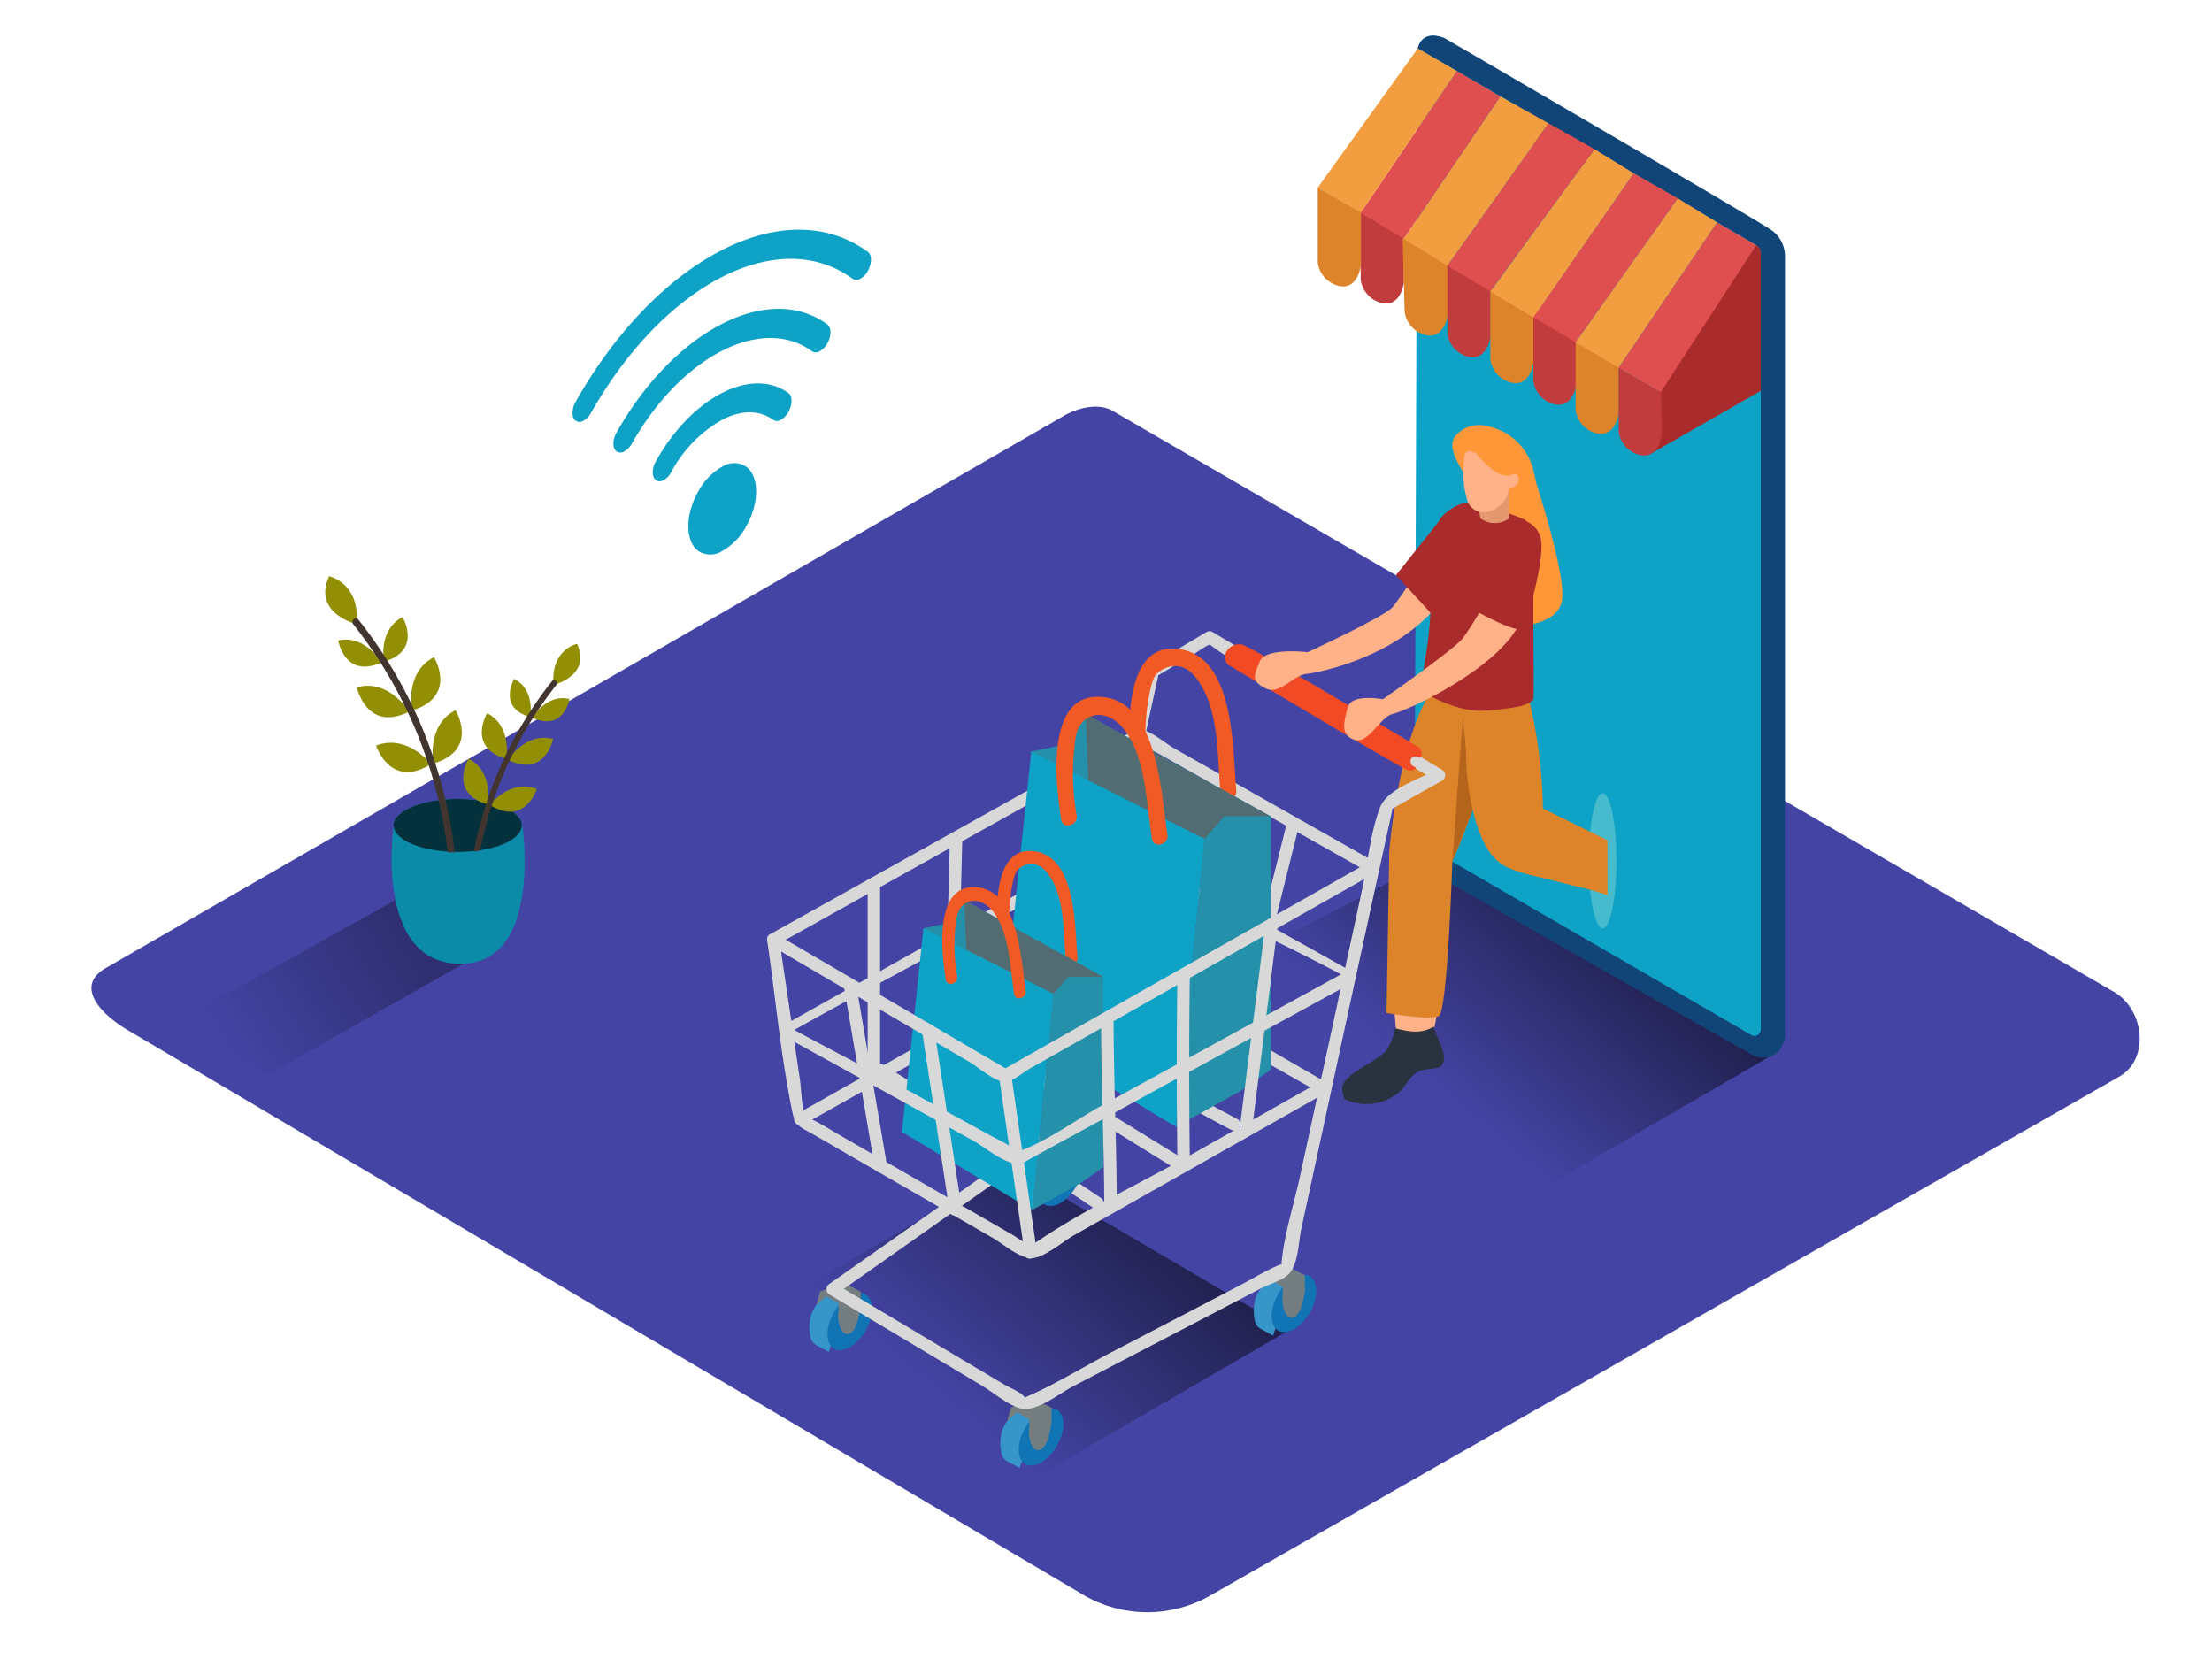 <svg id="Layer_2" data-name="Layer 2" xmlns="http://www.w3.org/2000/svg" xmlns:xlink="http://www.w3.org/1999/xlink" viewBox="0 0 400 300"><defs><linearGradient id="linear-gradient" x1="170.97" y1="253.24" x2="231.06" y2="182.44" gradientUnits="userSpaceOnUse"><stop offset="0" stop-color="#4444a5"/><stop offset="1"/></linearGradient><linearGradient id="linear-gradient-2" x1="257.72" y1="194.94" x2="310.73" y2="132.48" xlink:href="#linear-gradient"/><linearGradient id="linear-gradient-3" x1="41.11" y1="189.58" x2="74.94" y2="169.47" xlink:href="#linear-gradient"/></defs><title>PP</title><path d="M196.24,288.6,23.74,186.65c-5.49-3.08-10.2-8.15-4.85-11.46L192,75.41c2.6-1.61,6.54-2.66,9.18-1.13L382.28,179.37c5.49,3.19,6.48,12.1,1,15.29L219,288.44A22.94,22.94,0,0,1,196.24,288.6Z" fill="#4444a5"/><path d="M183,211.06c-18,10.3-36,20.73-54,31.08C148.44,254,174.71,269.71,178.94,272l54.25-31.52Z" fill="url(#linear-gradient)"/><path d="M272.92,218.41l47.86-27.8L260.05,155l-49.53,25.58C215.72,184.35,267.21,215.34,272.92,218.41Z" fill="url(#linear-gradient-2)"/><path d="M261.52,7.22c13.19,8.26,46.37,27.45,57.68,34.39,2.56,1.57,3,3.91,3,6.92l0,140.41a4.48,4.48,0,0,1-5.76.88l-55.67-31.46c-2.77-1.63-4.95-3.31-4.95-6.52l.48-142.07C256.27,6.68,258.91,5.58,261.52,7.22Z" fill="#0ea3c6"/><path d="M256.38,8.76l18.1,10.45v3.91a1.88,1.88,0,0,0,.94,1.62l14,8.09a1.24,1.24,0,0,0,1.86-1.07V28.91l26.3,15.42a1.67,1.67,0,0,1,.82,1.44v140.4a1.13,1.13,0,0,1-1.7,1l-60.91-35.31a6,6,0,0,0,2.68,5.61c3.16,2,58.64,33.41,58.64,33.41s4.39,2,5.67-3.25V46.35a5.78,5.78,0,0,0-2.38-4.69c-2.54-1.84-59.13-34.74-59.13-34.74S257.28,5.07,256.38,8.76Z" fill="#124577"/><path d="M246.06,37.68V50.53a5,5,0,0,0,3.82,4.27c3.48.79,4-3.79,4-3.79V41.52Z" fill="#c13d3d"/><path d="M253.63,42.79,254,56.32a5,5,0,0,0,3.82,4.27c3.48.79,4-3.79,4-3.79V47.31Z" fill="#dd842a"/><path d="M261.73,47.39V60.24a5,5,0,0,0,3.82,4.27c3.48.79,4-3.79,4-3.79V51.23Z" fill="#c13d3d"/><path d="M269.5,52.07V64.92a5,5,0,0,0,3.82,4.27c3.48.79,4-3.79,4-3.79V55.91Z" fill="#dd842a"/><path d="M277.28,56V68.84a5,5,0,0,0,3.82,4.27c3.48.79,4-3.79,4-3.79V59.83Z" fill="#c13d3d"/><path d="M284.92,61.24V74.09a5,5,0,0,0,3.82,4.27c3.48.79,4-3.79,4-3.79V65.08Z" fill="#dd842a"/><polyline points="284.92 61.9 303.39 35.87 310.51 40.22 292.7 66.49" fill="#f29d40"/><polyline points="277.28 57.34 295.4 31.32 303.39 35.87 284.92 61.9" fill="#e04f4f"/><polyline points="269.5 52.76 288.33 26.97 295.4 31.32 277.28 57.4" fill="#f29d40"/><polyline points="261.73 48.03 280.01 22.29 288.33 26.97 269.5 52.7" fill="#e04f4f"/><polyline points="253.84 43.18 271.33 17.44 280.01 22.29 261.73 48.03" fill="#f29d40"/><polyline points="246.06 38.47 263.44 12.83 271.33 17.44 253.84 43.18" fill="#e04f4f"/><polyline points="238.29 33.93 256.38 8.76 263.44 12.83 246.06 38.47" fill="#f29d40"/><path d="M317.58,44.33s.82.17.82,1.58V70.68L298.22,82.22,301,64.56Z" fill="#aa2b2b"/><path d="M292.7,66.49V78a5,5,0,0,0,3.82,4.27c3.48.79,4-3.79,4-3.79l-.15-7.58Z" fill="#c13d3d"/><polyline points="300.32 70.91 317.58 44.33 310.51 40.22 292.7 66.49" fill="#e04f4f"/><path d="M238.29,33.93v13.5a5,5,0,0,0,3.82,4.27c3.48.79,4-3.79,4-3.79V38.42Z" fill="#dd842a"/><ellipse cx="289.81" cy="155.66" rx="2.5" ry="12.21" fill="#46bbce"/><path d="M251.21,154.67s.53,33.59,1.8,34.14,4.53.5,5.72-1.11,2.73-16.14,2.46-20.18-1.85-13.11-1.85-13.11" fill="#ffb288"/><path d="M250.75,189.87a10.41,10.41,0,0,0,1.51-3.93c2.65.66,4.72,1.06,7-.3.44,1.91,2,4.3,1.86,5.77-.18,2.32-2.15,1.57-4.12,2.17-1.39.42-2.37,1.85-3.22,3.17a9.11,9.11,0,0,1-10.63,2,5.49,5.49,0,0,1-.44-1.76C242.39,194.32,249.33,191.91,250.75,189.87Z" fill="#29333f"/><path d="M268.64,128.13a57.53,57.53,0,0,1,.53-7.5l-5-1c-10.88,4.87-13,35-13,35s7.61,4,9.75,3.45c1.74-.45,6.16-13.82,7.74-18.8C268.59,135.59,268.53,131.86,268.64,128.13Z" fill="#dd842a"/><path d="M251.21,154.67l-.48,28.52s7.83,1.34,9.44.56,2.46-28,2.46-28Z" fill="#dd842a"/><polygon points="266.3 146.55 264.51 129.84 262.63 155.8 266.3 146.55" fill="#b5641c"/><path d="M48.88,194.08l41.68-23.64-18.15-8.19L31.77,184.89C37,188.65,43.16,191,48.88,194.08Z" opacity="0.32" fill="url(#linear-gradient-3)"/><path d="M71.19,149.27s-3.65,24.92,12,25C98.31,174.35,94.42,149,94.42,149S83.46,139.43,71.19,149.27Z" fill="#0ea3c6"/><path d="M71.19,149.27s-3.65,24.92,12,25C98.31,174.35,94.42,149,94.42,149S83.46,139.43,71.19,149.27Z" opacity="0.15"/><ellipse cx="82.77" cy="149.27" rx="11.6" ry="4.79" fill="#0ea3c6"/><ellipse cx="82.77" cy="149.27" rx="11.6" ry="4.79" opacity="0.7"/><path d="M64.51,112.88s-8.08-1.94-5-8.67C59.53,104.21,65.09,105.31,64.51,112.88Z" fill="#938f05"/><path d="M69.43,119.66s-1.12-5.75,3.37-8.07C72.8,111.6,76.41,117.62,69.43,119.66Z" fill="#938f05"/><path d="M74.47,128.48s-1.34-6.88,4-9.65C78.5,118.83,82.82,126,74.47,128.48Z" fill="#938f05"/><path d="M78.37,138.07s-1.34-6.88,4-9.65C82.4,128.42,86.72,135.62,78.37,138.07Z" fill="#938f05"/><path d="M68.94,119.82s-2.85-5.11-7.78-4C61.16,115.83,62.29,122.75,68.94,119.82Z" fill="#938f05"/><path d="M74,128.69s-3.65-6-9.49-4.41C64.56,124.28,66.23,132.51,74,128.69Z" fill="#938f05"/><path d="M77.92,138.16s-4.28-5.54-9.91-3.33C68,134.82,70.58,142.82,77.92,138.16Z" fill="#938f05"/><path d="M80.95,154.11h.11a5.59,5.59,0,0,1,1.13.09.56.56,0,0,0,0-.12A82.87,82.87,0,0,0,64.77,112c-.5-.63-1.39.26-.89.89a81.35,81.35,0,0,1,17.06,41.18Z" fill="#42352f"/><path d="M100.08,123.86s6.93-1.66,4.27-7.43C104.35,116.42,99.58,117.37,100.08,123.86Z" fill="#938f05"/><path d="M95.86,129.67s1-4.93-2.89-6.92C93,122.76,89.87,127.92,95.86,129.67Z" fill="#938f05"/><path d="M91.54,137.24s1.15-5.9-3.46-8.28C88.08,129,84.38,135.13,91.54,137.24Z" fill="#938f05"/><path d="M88.19,145.47s1.15-5.9-3.46-8.28C84.73,137.19,81,143.37,88.19,145.47Z" fill="#938f05"/><path d="M96.28,129.81s2.45-4.39,6.67-3.42C103,126.39,102,132.33,96.28,129.81Z" fill="#938f05"/><path d="M91.9,137.42s3.13-5.13,8.14-3.78C100,133.64,98.6,140.7,91.9,137.42Z" fill="#938f05"/><path d="M88.57,145.54s3.68-4.75,8.5-2.86C97.08,142.68,94.87,149.54,88.57,145.54Z" fill="#938f05"/><path d="M99.86,123.12A71.06,71.06,0,0,0,85.7,154c.37-.06.74-.11,1.12-.15a69.78,69.78,0,0,1,13.8-30C101,123.35,100.29,122.58,99.86,123.12Z" fill="#42352f"/><path d="M130.6,84.39a4,4,0,0,1,4.33,0c2.4,1.76,2.41,6.58,0,10.79a11.07,11.07,0,0,1-4.32,4.46,4,4,0,0,1-4.33,0c-2.4-1.76-2.41-6.58,0-10.79A11.07,11.07,0,0,1,130.6,84.39Z" fill="#0ea3c6"/><path d="M130.52,58.59c6.9-3.54,13.81-3.8,19.08.07.76.56.77,2.1,0,3.44a3.55,3.55,0,0,1-1.38,1.42,1.28,1.28,0,0,1-1.38,0c-4.51-3.3-10.42-3.08-16.32-.06s-11.79,8.85-16.26,16.75a3.55,3.55,0,0,1-1.38,1.42,1.28,1.28,0,0,1-1.38,0c-.77-.56-.77-2.1,0-3.44C116.73,68.94,123.62,62.13,130.52,58.59Z" fill="#0ea3c6"/><path d="M130.48,45.26c9.51-4.88,19-5.15,26.45.28,1.23.91.35,4-1.37,4.87a1.27,1.27,0,0,1-1.38,0c-6.66-4.87-15.18-4.65-23.69-.28s-17,12.86-23.62,24.53a3.52,3.52,0,0,1-1.38,1.42,1.29,1.29,0,0,1-1.39,0c-.76-.56-.77-2.1,0-3.44C111.47,59.61,121,50.13,130.48,45.26Z" fill="#0ea3c6"/><path d="M130.56,71.06c4.34-2.22,8.69-2.39,12,0,1.23.9.35,4-1.37,4.86a1.29,1.29,0,0,1-1.38,0c-2.55-1.87-5.9-1.75-9.24,0a23.6,23.6,0,0,0-9.21,9.49A3.52,3.52,0,0,1,120,86.83a1.29,1.29,0,0,1-1.39,0c-.76-.57-.77-2.11,0-3.44C121.88,77.57,126.22,73.28,130.56,71.06Z" fill="#0ea3c6"/><path d="M142.81,186.7c13.62-7.65,29.83-16.11,43.44-23.76l11.09-6.23c1.24-.7,2.64-1.76,4-2.39a4,4,0,0,1,1.24.58c1.4,1,3.06,1.71,4.55,2.54l13.32,7.44c6.66,3.72,16.44,8.19,23.1,11.91,1.4,0-.33-.86,1.06-1l-.09-.07-19.9-11.12L210,156.43c-2.16-1.21-5.15-3.75-7.6-4.25-1.4-.29-1.94.22-3.23.94l-8.88,5-28.66,16.11L141.69,185.4a1,1,0,0,0-.49.57C142.6,186,141.41,186.77,142.81,186.7Z" fill="#d8d8d8"/><path d="M199.15,216.69c-12.67-8.74-26.4-15.74-39.3-24.12-1.22-.79-2.35,1.16-1.14,1.94,12.9,8.38,26.63,15.38,39.3,24.12,1.19.82,2.32-1.13,1.14-1.94Z" fill="#d8d8d8"/><path d="M223.72,202.34c-13.39-7.05-26.07-15.32-39.08-23a1.13,1.13,0,0,0-1.14,1.94c13,7.72,25.69,16,39.08,23,1.28.67,2.42-1.27,1.14-1.94Z" fill="#d8d8d8"/><path d="M188.92,217.82l-2.22-1.21a2.16,2.16,0,0,1-1.08-1.45c-.4-1.95-.64-6.19,4.12-8l2.34,1.43" fill="#3695c9"/><ellipse cx="191.75" cy="212.91" rx="5.66" ry="3.29" transform="translate(-88.52 272.52) rotate(-60)" fill="#1174b5"/><polygon points="194.68 209.55 194.68 206.91 191.47 205.25 187.36 206.87 186.68 209.28 188.49 207.74 190.68 209.06 190.68 211.51 194.68 209.55" fill="#747e80"/><path d="M194.68,209.55s-.49,4.7-2.22,5-2.07-3.32-1.78-4" fill="#747e80"/><path d="M149.87,244.47l-2.22-1.21a2.16,2.16,0,0,1-1.08-1.45c-.4-1.95-.64-6.19,4.12-8l2.34,1.43" fill="#3695c9"/><ellipse cx="152.7" cy="239.57" rx="5.66" ry="3.29" transform="matrix(0.5, -0.87, 0.87, 0.5, -131.12, 252.03)" fill="#1174b5"/><polygon points="155.64 236.21 155.64 233.57 152.43 231.91 148.32 233.53 147.64 235.94 149.45 234.4 151.64 235.72 151.64 238.17 155.64 236.21" fill="#747e80"/><path d="M155.64,236.21s-.49,4.7-2.22,5-2.07-3.32-1.78-4" fill="#747e80"/><path d="M184.39,265.47l-2.22-1.21a2.16,2.16,0,0,1-1.08-1.45c-.4-1.95-.64-6.19,4.12-8l2.34,1.43" fill="#3695c9"/><ellipse cx="187.22" cy="260.57" rx="5.66" ry="3.29" transform="matrix(0.5, -0.87, 0.87, 0.5, -132.05, 292.42)" fill="#1174b5"/><polygon points="190.15 257.21 190.15 254.57 186.94 252.91 182.83 254.53 182.15 256.93 183.96 255.4 186.15 256.71 186.15 259.17 190.15 257.21" fill="#747e80"/><path d="M190.15,257.21s-.49,4.7-2.22,5-2.07-3.32-1.78-4" fill="#747e80"/><path d="M230.21,241.52,228,240.31a2.16,2.16,0,0,1-1.08-1.45c-.4-1.95-.64-6.19,4.12-8l2.34,1.43" fill="#3695c9"/><ellipse cx="233.04" cy="236.62" rx="5.66" ry="3.29" transform="matrix(0.5, -0.87, 0.87, 0.5, -88.4, 320.13)" fill="#1174b5"/><polygon points="235.97 233.26 235.97 230.62 232.76 228.96 228.65 230.58 227.97 232.98 229.78 231.45 231.97 232.76 231.97 235.22 235.97 233.26" fill="#747e80"/><path d="M236,233.26s-.49,4.7-2.22,5-2.07-3.32-1.78-4" fill="#747e80"/><path d="M239.77,195.68c-13.54-7.67-26.9-15.9-40.71-23.07-3.25-1.69-6.53,1.63-9.49,3.29l-26.49,14.87-19,10.68a1.13,1.13,0,0,0,1.14,1.94l41.11-23.09,9.2-5.17,2-1.13c.51-.29-1.29-.63-.28.15,2.29,1.78,5.33,3,7.85,4.45l13,7.36,20.55,11.64a1.13,1.13,0,0,0,1.14-1.94Z" fill="#d8d8d8"/><path d="M209.07,122.35l7.19-4.29a16.22,16.22,0,0,1,3-1.76c-.88.27-1.23-.31-.37.35,3.91,3,8.72,5.24,12.93,7.78l27.82,16.74v-1.94c-3.18,1.79-8.81,3.39-10.13,6.88-1.74,4.62-2.21,10.2-3.25,15l-11.17,51.56c-1.08,5-2.77,10.21-3.31,15.29-.17,1.59.68.29-.6.84-2.33,1-4.58,2.38-6.82,3.56L201,244.52c-5.24,2.73-10.47,6-15.93,8.3.28-.12,1,.69.06-.34-.79-.86-2.57-1.53-3.56-2.13l-11.76-7-18.7-11.17v1.94l22.65-15.95,13.65-9.61c1.36-1,3.12-1.79,3.89-3.25,1-2,1.14-5.22,1.61-7.39l3.27-15,8.25-37.75,5.13-23.49c.31-1.41-1.86-2-2.17-.6l-12.1,55.36c-1.93,8.84-4.24,17.69-5.81,26.61a8.58,8.58,0,0,1-.4,1.82c.51-1.16-.24-.09-1.15.55L175.82,214,150,232.16a1.14,1.14,0,0,0,0,1.94l15.7,9.38,11.82,7.06c2.06,1.23,4.57,3.41,6.88,4.11,2.88.87,7.06-2.61,9.62-3.94l23.8-12.4L228,233c1.42-.74,4-1.49,5.11-2.66,1.66-1.74,1.7-5.79,2.19-8.05l10.8-49.87,5-22.88c.15-.68.92-3.88.6-3.45-.51.69,1-.4,1.34-.57,1-.53,2-1.15,3.06-1.72l4.7-2.64a1.14,1.14,0,0,0,0-1.94L219.3,114.3a1.13,1.13,0,0,0-1.14,0l-10.23,6.11A1.13,1.13,0,0,0,209.07,122.35Z" fill="#d8d8d8"/><path d="M232.78,148.5l-10,40.12a1.13,1.13,0,0,0,2.17.6l10-40.12a1.13,1.13,0,0,0-2.17-.6Z" fill="#d8d8d8"/><path d="M218.55,140.46l-9.83,39.24a1.13,1.13,0,0,0,2.17.6l9.83-39.24a1.13,1.13,0,0,0-2.17-.6Z" fill="#d8d8d8"/><path d="M213.09,209c-13-8-26-16.09-39.25-23.64a1.13,1.13,0,0,0-1.14,1.94C186,194.86,199,202.94,212,211c1.24.76,2.37-1.18,1.14-1.94Z" fill="#d8d8d8"/><path d="M248.68,155.9l-21.94-12.42-14.42-8.16c-1.54-.87-4.35-3.33-6.21-3.41-1.34-.06-3.17,1.5-4.26,2.11l-11.33,6.32-30.94,17.26-20.31,11.33c-1.26.71-.13,2.65,1.14,1.94l46.21-25.79c6.48-3.61,13.27-6.93,19.54-10.9.83-.52-1.24-.64-.3.06a34,34,0,0,0,3.59,2l13.14,7.44,25,14.12a1.13,1.13,0,0,0,1.14-1.94Z" fill="#d8d8d8"/><path d="M152.62,178.46l5.58,32.72c.24,1.42,2.41.82,2.17-.6l-5.58-32.72c-.24-1.42-2.41-.82-2.17.6Z" fill="#d8d8d8"/><path d="M156.9,159.76V194.5a1.13,1.13,0,0,0,2.25,0V159.76a1.13,1.13,0,0,0-2.25,0Z" fill="#d8d8d8"/><path d="M171.77,151.46l-.91,35.6a1.13,1.13,0,0,0,2.25,0l.91-35.6a1.13,1.13,0,0,0-2.25,0Z" fill="#d8d8d8"/><path d="M186.14,143.45l-4.36,37.48c-.17,1.44,2.08,1.42,2.25,0l4.36-37.48c.17-1.44-2.08-1.42-2.25,0Z" fill="#d8d8d8"/><path d="M256.72,137.05s-.91-.54-1.43,0,0,1.33,0,1.33l.79.47a1.46,1.46,0,0,1-1.75.32c-1.23-.42-32.32-19-32.32-19s-.86-1.09-.39-2a2.62,2.62,0,0,1,3-1.61c1.62.35,32.1,18.68,32.1,18.68S257.58,136.53,256.72,137.05Z" fill="#f14a24"/><path d="M212.56,117.3c10.87.75,10.3,18.33,11,25.63.18,1.83-2.64,2.45-2.83.6-.61-6.08-.21-14.31-3.58-19.66-1-1.66-2.29-3.27-4.42-3.42a4.76,4.76,0,0,0-3.54,1.4c-1,.86-1.46,4.26-1.62,5.27a43.21,43.21,0,0,0-.19,11.38c.19,1.83-2.63,2.45-2.83.6C204,133.34,202.87,116.63,212.56,117.3Z" fill="#f15a24"/><polyline points="196.3 129.1 193.03 134.55 186.49 135.91 191.39 152.8 205.29 143.81" fill="#0ea3c6"/><polyline points="196.3 129.1 193.03 134.55 186.49 135.91 191.39 152.8 205.29 143.81" fill="#606060" opacity="0.28"/><polygon points="229.81 147.63 196.3 129.1 197.39 156.62 223 159.07 229.81 147.63" fill="#0ea3c6"/><polygon points="229.81 147.63 196.3 129.1 197.39 156.62 223 159.07 229.81 147.63" fill="#606060" opacity="0.81"/><polygon points="217.82 151.71 212.65 203.75 181.31 184.95 186.49 135.91 217.82 151.71" fill="#0ea3c6"/><polygon points="217.82 151.71 221.37 147.63 229.81 147.63 229.81 193.41 224.26 197.32 212.65 203.75 217.82 151.71" fill="#0ea3c6"/><polygon points="217.82 151.71 221.37 147.63 229.81 147.63 229.81 193.41 224.26 197.32 212.65 203.75 217.82 151.71" fill="#606060" opacity="0.28"/><path d="M198.56,126c10.9.1,11.38,17.69,12.55,24.92.29,1.82-2.49,2.6-2.79.77-1-6-1.06-14.27-4.75-19.41-1.51-2.11-4.17-3.88-6.77-2.5-2.34,1.24-2.37,4-2.6,6.31a43.21,43.21,0,0,0,.49,11.37c.3,1.82-2.48,2.6-2.79.77C191,142.53,188.86,125.91,198.56,126Z" fill="#f15a24"/><path d="M186.57,153.89c8.16.56,7.74,13.77,8.29,19.24.14,1.38-2,1.84-2.12.45-.46-4.56-.16-10.75-2.69-14.76-.78-1.24-1.72-2.46-3.32-2.57a3.58,3.58,0,0,0-2.66,1c-.72.65-1.1,3.2-1.22,4a32.44,32.44,0,0,0-.14,8.54c.15,1.38-2,1.84-2.12.45C180.12,165.94,179.29,153.39,186.57,153.89Z" fill="#f15a24"/><polyline points="174.36 162.75 171.9 166.84 166.99 167.87 170.67 180.55 181.11 173.8" fill="#0ea3c6"/><polyline points="174.36 162.75 171.9 166.84 166.99 167.87 170.67 180.55 181.11 173.8" fill="#606060" opacity="0.28"/><polygon points="199.52 176.66 174.36 162.75 175.18 183.41 194.41 185.25 199.52 176.66" fill="#0ea3c6"/><polygon points="199.52 176.66 174.36 162.75 175.18 183.41 194.41 185.25 199.52 176.66" fill="#606060" opacity="0.81"/><polygon points="190.52 179.73 186.63 218.81 163.1 204.69 166.99 167.87 190.52 179.73" fill="#0ea3c6"/><polygon points="190.52 179.73 193.18 176.66 199.52 176.66 199.52 211.04 195.35 213.98 186.63 218.81 190.52 179.73" fill="#0ea3c6"/><polygon points="190.52 179.73 193.18 176.66 199.52 176.66 199.52 211.04 195.35 213.98 186.63 218.81 190.52 179.73" fill="#606060" opacity="0.28"/><path d="M176.06,160.42c8.18.08,8.55,13.28,9.42,18.72.22,1.37-1.87,2-2.09.58-.73-4.53-.8-10.72-3.57-14.58-1.14-1.58-3.13-2.91-5.09-1.88-1.75.93-1.78,3-2,4.74a32.44,32.44,0,0,0,.37,8.54c.23,1.37-1.86,2-2.09.58C170.35,172.83,168.77,160.36,176.06,160.42Z" fill="#f15a24"/><path d="M247.55,155.9l-46.27,26.24q-9.82,5.57-19.64,11.14c-1,.55,1.06.5.33,0-1.11-.7-2.28-1.34-3.41-2l-13.33-7.82L140.4,168.94a1.14,1.14,0,0,0-1.65,1.27c1.51,10.28,2.44,20.84,4.56,31,.51,2.46,1.53,2.64,3.75,3.92l15.72,9.07,16.66,9.61c2,1.13,5.15,4,7.5,3.67,2.19-.29,5.44-3.08,7.31-4.13L210.78,214l29-16.4a1.13,1.13,0,0,0-1.14-1.94l-23,13c-9.37,5.3-19.52,10-28.43,16.08-1.35.92-1.51.36-.37.75a22,22,0,0,1-3.41-2l-15.24-8.79-16-9.24c-1.75-1-3.48-2.11-5.27-3a8,8,0,0,1-1.39-.8c-.83-.69.44,1,.1.13-.74-1.92-.69-4.66-1-6.69l-1.5-10.21-2.25-15.28-1.65,1.27,21.82,12.8,14.34,8.41c1.52.89,4.44,3.52,6.33,3.53,1.37,0,3.38-1.75,4.49-2.38L197,187.14l31.57-17.91,20.09-11.39a1.13,1.13,0,0,0-1.14-1.94Z" fill="#d8d8d8"/><path d="M243.42,175.69c-13.83,7.56-30,16.48-43.8,24-4.82,2.64-10.05,6.56-15.29,8.48a3.82,3.82,0,0,1-1-.51c-1.3-.86-2.79-1.54-4.16-2.29L166,198.16c-6.81-3.75-16.38-8.62-23.19-12.37-1.41.07-.06,1.23-1.47,1.19a1.09,1.09,0,0,0,.4.37l20.07,11.07L176,206.28c2,1.12,5.13,3.75,7.46,4.11,1.31.21,1.93-.33,3.13-1l9.66-5.28,28.62-15.66,19.65-10.75a1.07,1.07,0,0,0,.54-.91C243.77,176.91,244.75,175.64,243.42,175.69Z" fill="#d8d8d8"/><path d="M166.76,186.64,171.71,219c.22,1.43,2.39.82,2.17-.6L168.93,186c-.22-1.43-2.39-.82-2.17.6Z" fill="#d8d8d8"/><path d="M180.68,194.8l4.62,32c.21,1.43,2.37.82,2.17-.6l-4.62-32c-.21-1.43-2.37-.82-2.17.6Z" fill="#d8d8d8"/><path d="M199.12,184.6c0,11.26.54,22.5.57,33.76a1.13,1.13,0,0,0,2.25,0c0-11.26-.54-22.5-.57-33.76a1.13,1.13,0,0,0-2.25,0Z" fill="#d8d8d8"/><path d="M212.91,176.2q-.22,16.77,0,33.53a1.13,1.13,0,0,0,2.25,0q-.23-16.77,0-33.53a1.13,1.13,0,0,0-2.25,0Z" fill="#d8d8d8"/><path d="M228.83,167.1l-4.55,36.16c-.18,1.43,2.07,1.42,2.25,0l4.55-36.16c.18-1.43-2.07-1.42-2.25,0Z" fill="#d8d8d8"/><path d="M264.63,85.61c0-.6-3.4-4.75-1.33-6.9s4.4-2.15,6.69-1.38a10.67,10.67,0,0,1,7.42,8.28A63.08,63.08,0,0,1,279,94.94l-9.39-3.15" fill="#ff9739"/><path d="M274.23,113.25s-6.38-2.66-5.84-10.79a20.67,20.67,0,0,1,6.27-13.16L279,94.94" fill="#ff9739"/><path d="M277.85,87.55s5.3,16.18,4.62,20.9-8.23,4.8-8.23,4.8" fill="#ff9739"/><path d="M290.67,151.93,279,146.2a86.38,86.38,0,0,0-3.58-23.58l-9.82-1.81a126.9,126.9,0,0,0-.48,16,44.27,44.27,0,0,0,1.77,11.81c1,3,2.29,6.43,5.27,8,2.59,1.36,5.88,1.84,8.69,2.62.9.25,9.84,2.31,9.84,2.73Z" fill="#dd842a"/><path d="M257.87,100.4a67.82,67.82,0,0,1-6,9.34c-1.58,1.83-15.4,8.2-15.4,8.2s-7.64-.93-8.68,1.7-1.61,3.42,1,4.8,5-2.35,7.5-2.59,17.85-3.44,24.93-14.14c1-1.49,2-6.55,3.29-8.16a11.36,11.36,0,0,1-.32-2.45C261.44,97.78,260.57,99.49,257.87,100.4Z" fill="#ffb288"/><path d="M277.72,95.87a14.88,14.88,0,0,0-2-1.89C272,92.26,266,90.81,265,90.91s-4.51,1.69-5.21,4.23-1.09,7.89-1.09,14c0,6.53-2,15.58-2,15.58s6.39,4.35,12.26,3.77c4.15-.41,7.16-.66,8.35-2C277.41,117.28,277,104.75,277.72,95.87Z" fill="#aa2b2b"/><path d="M270.83,103.91a55.12,55.12,0,0,1-6.21,11.37c-1.25,1.91-14.57,11.17-14.57,11.17s-5.69-1.1-6.34,1.49-1.43,4.86,1.14,5.82,4.7-4.12,7-4.66,15.33-6.35,21.23-13.7a24.34,24.34,0,0,0,3.78-7.26C273.74,107.25,273.42,105.79,270.83,103.91Z" fill="#ffb288"/><path d="M265.65,109.81s5.15-14.78,6.86-15.5a4.43,4.43,0,0,1,6.09,3c.89,3.58-2.44,15-3.33,16.26S265.65,109.81,265.65,109.81Z" fill="#aa2b2b"/><polyline points="260.44 93.98 252.43 104.01 259.52 111.71 263.32 107.58" fill="#aa2b2b"/><path d="M272.88,88.4v5.36a4.42,4.42,0,0,1-5.15,0L266.5,88" fill="#e59770"/><path d="M265.52,81.55a.4.4,0,0,1,.18,0,14.5,14.5,0,0,0,3.12.67c1.06,0,2.12-.07,3.17,0,.7,0,1.14,1.69,1.13,3.73.45-.27,1-.39,1.36.12a1.35,1.35,0,0,1-.38,1.73,2.62,2.62,0,0,1-1.22.6,5,5,0,0,1-4.09,4.2,3.11,3.11,0,0,1-3.56-2.47,16.77,16.77,0,0,1-.5-6.62l.07-1.09a1.13,1.13,0,0,1,.56-.79A.4.4,0,0,1,265.52,81.55Z" fill="#ffb288"/><path d="M266,80.77s3.87,5.65,6.82,5.21-.31-4.84-.31-4.84" fill="#ff9739"/></svg>